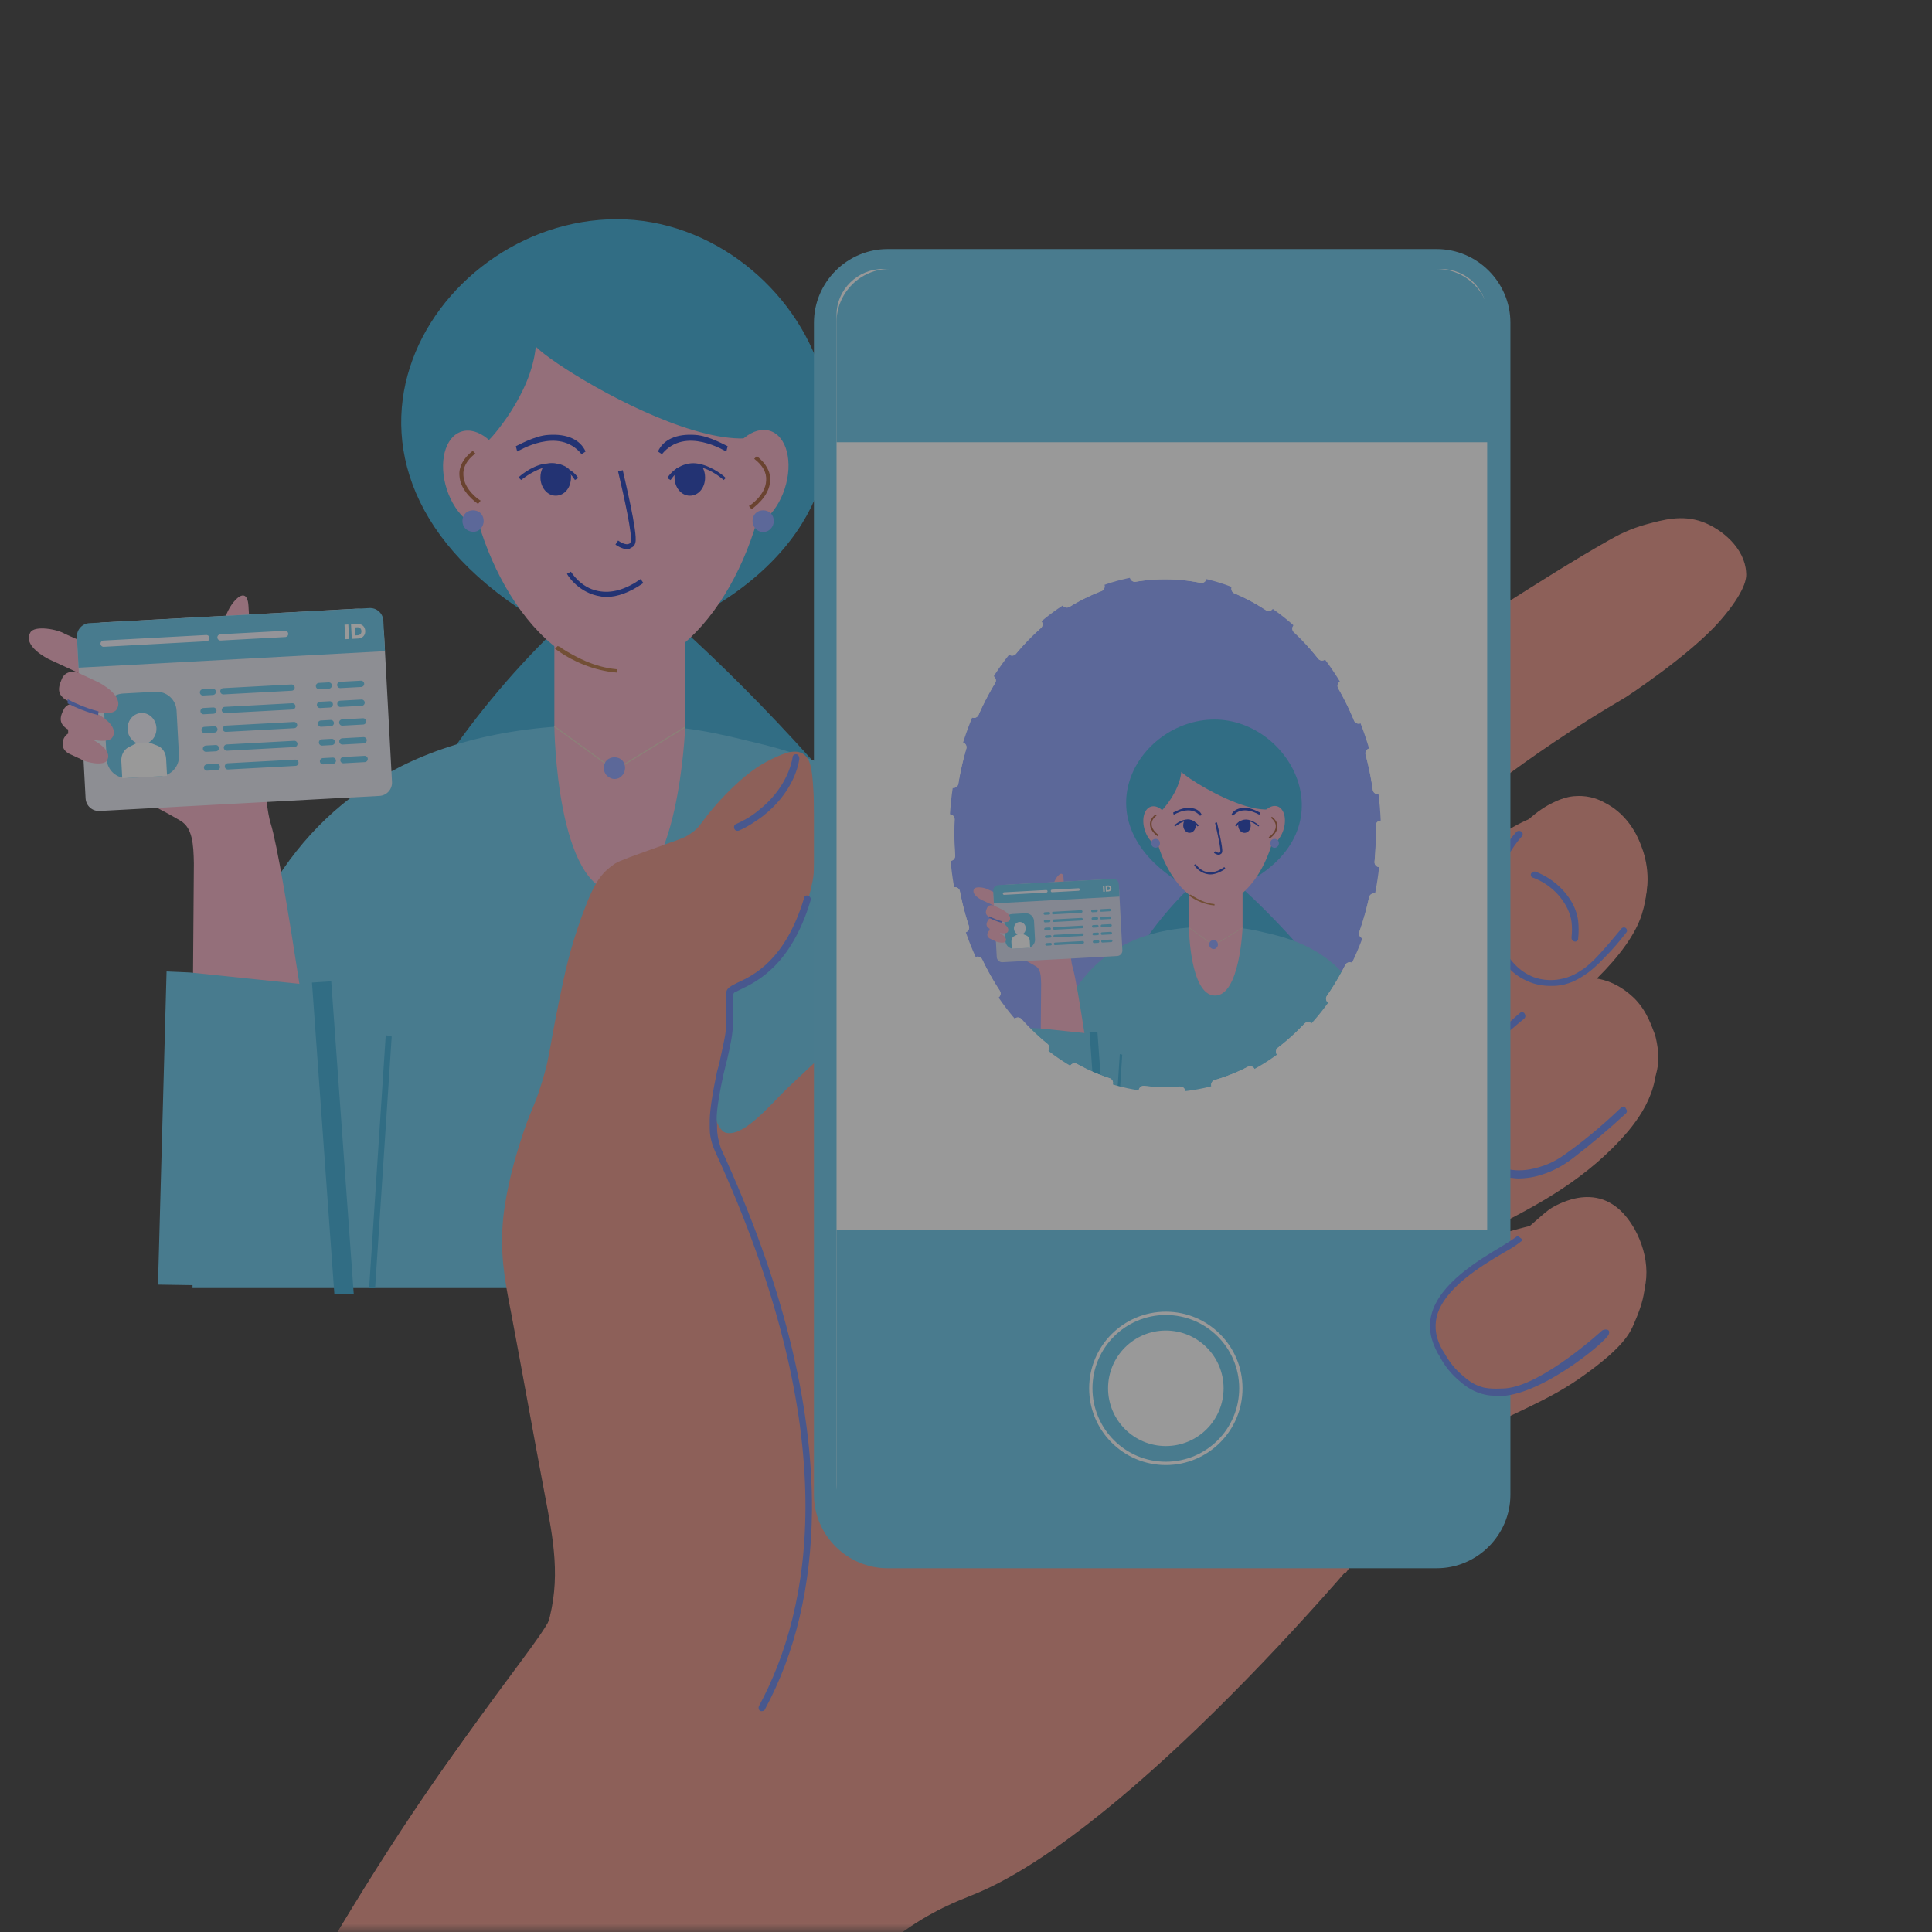<svg width="114" height="114" viewBox="0 0 114 114" fill="none" xmlns="http://www.w3.org/2000/svg">
<rect x="0" y="0" width="114" height="114" fill="#333333" stroke="none"/>
<g opacity="0.5" clip-path="url(#clip0_327_15701)">
<mask id="mask0_327_15701" style="mask-type:luminance" maskUnits="userSpaceOnUse" x="0" y="0" width="114" height="114">
<path d="M114 0H0V114H114V0Z" fill="white"/>
</mask>
<g mask="url(#mask0_327_15701)">
<path d="M40.037 36.91C50.105 45.999 63.072 61.943 59.037 67.663L20.959 68.368C16.767 62.648 21.938 47.644 32.75 37.184C16.218 28.174 25.229 12.935 36.394 12.935C47.598 12.935 56.177 29.271 40.037 36.91Z" fill="#2FA8D6"/>
<path d="M61.191 76.004H11.36C11.4 73.457 11.4 70.951 11.439 70.597C12.301 61.783 13.241 42.783 35.414 42.783H37.334C40.585 42.822 42.23 43.253 44.659 43.841C54.962 46.27 58.527 53.086 60.016 60.882C60.525 63.663 60.995 71.421 61.191 76.004Z" fill="#5EC3E9"/>
<path d="M45.364 26.093C45.364 32.166 41.369 39.57 36.433 39.57C31.497 39.57 27.501 32.166 27.501 26.093C27.501 20.021 31.497 15.085 36.433 15.085C41.369 15.046 45.364 19.982 45.364 26.093Z" fill="#F5ABC1"/>
<path d="M46.226 20.064C49.752 31.895 33.416 22.297 31.614 20.455C31.34 23.315 28.911 25.94 28.833 25.979C28.48 26.214 21.859 26.802 25.895 19.711C27.462 16.969 30.635 14.031 36.511 14.031C42.387 14.031 45.365 17.047 46.226 20.064Z" fill="#2FA8D6"/>
<path d="M29.068 31.108C30.047 30.795 30.439 29.267 29.93 27.7C29.421 26.133 28.206 25.154 27.227 25.467C26.247 25.78 25.856 27.308 26.365 28.875C26.874 30.442 28.089 31.422 29.068 31.108Z" fill="#F5ABC1"/>
<path d="M28.206 29.736C28.167 29.697 27.148 29.031 27.109 28.052C27.07 27.542 27.344 27.033 27.893 26.602L28.049 26.759C27.54 27.151 27.305 27.582 27.344 28.052C27.383 28.913 28.324 29.54 28.363 29.54L28.206 29.736Z" fill="#A2542E"/>
<path d="M46.304 28.835C46.814 27.268 46.422 25.741 45.443 25.427C44.463 25.114 43.249 26.093 42.739 27.66C42.23 29.227 42.622 30.755 43.601 31.068C44.581 31.382 45.795 30.402 46.304 28.835Z" fill="#F5ABC1"/>
<path d="M44.346 30.049C44.385 30.01 45.404 29.344 45.443 28.365C45.482 27.855 45.208 27.346 44.659 26.915L44.503 27.072C45.012 27.464 45.247 27.895 45.208 28.365C45.169 29.227 44.228 29.853 44.189 29.853L44.346 30.049Z" fill="#A2542E"/>
<path d="M30.517 26.643L30.439 26.329C30.478 26.329 31.536 25.703 32.359 25.663C33.456 25.585 34.239 25.938 34.553 26.643L34.317 26.799C32.946 25.115 30.557 26.643 30.517 26.643Z" fill="#1333B4"/>
<path d="M42.858 26.643L42.936 26.329C42.897 26.329 41.839 25.703 41.016 25.663C39.919 25.585 39.136 25.938 38.823 26.643L39.058 26.799C40.429 25.115 42.819 26.643 42.858 26.643Z" fill="#1333B4"/>
<path d="M34.121 28.207L33.925 28.323C33.847 28.207 33.768 28.092 33.69 28.015C33.572 27.9 33.455 27.785 33.298 27.708C32.985 27.554 32.672 27.477 32.28 27.554C32.162 27.554 32.084 27.593 31.966 27.631C31.3 27.861 30.752 28.323 30.752 28.323L30.595 28.169C30.634 28.13 31.3 27.516 32.123 27.362H32.201C32.632 27.285 33.024 27.362 33.337 27.554C33.377 27.593 33.455 27.631 33.494 27.669C33.768 27.785 33.964 27.977 34.121 28.207Z" fill="#1333B4"/>
<path d="M33.416 28.099C33.416 28.674 33.142 29.172 32.789 29.172C32.436 29.172 32.123 28.674 32.123 28.099C32.123 27.869 32.162 27.639 32.28 27.448C32.632 27.409 32.985 27.409 33.337 27.639C33.416 27.754 33.416 27.946 33.416 28.099Z" fill="#160707"/>
<path d="M42.701 28.325C42.701 28.325 41.996 27.67 41.212 27.555C40.859 27.478 40.507 27.555 40.194 27.709C39.959 27.824 39.763 28.055 39.567 28.325L39.371 28.209C39.567 27.901 39.802 27.709 40.076 27.555C40.429 27.362 40.82 27.285 41.212 27.362C42.074 27.516 42.818 28.171 42.818 28.209L42.701 28.325Z" fill="#1333B4"/>
<path d="M41.329 28.238C41.329 28.344 41.055 28.436 40.703 28.436C40.35 28.436 40.076 28.351 40.076 28.238C40.076 28.203 40.115 28.174 40.154 28.146C40.507 28.111 40.898 28.104 41.212 28.111C41.29 28.153 41.329 28.196 41.329 28.238Z" fill="#160707"/>
<path d="M37.021 32.405C36.707 32.405 36.355 32.17 36.315 32.131L36.472 31.896C36.629 32.013 36.942 32.17 37.099 32.092C37.138 32.092 37.177 32.053 37.217 31.974C37.334 31.622 36.825 29.31 36.472 27.822L36.746 27.743C36.825 28.135 37.647 31.465 37.491 32.013C37.452 32.209 37.334 32.288 37.217 32.327C37.138 32.405 37.099 32.405 37.021 32.405Z" fill="#1333B4"/>
<path d="M23.113 61.159L22.134 76.006H21.781L22.761 61.081L23.113 61.159Z" fill="#2FA8D6"/>
<path d="M40.429 42.941V42.902V34.009H32.711V42.902C32.711 42.902 32.829 52.578 36.433 52.656C40.037 52.735 40.429 42.941 40.429 42.941Z" fill="#F5ABC1"/>
<path d="M50.732 76.002H50.379L50.184 73.025L49.949 69.499L49.517 63.231L49.361 61.155L49.713 61.116L49.909 63.78L50.262 69.382L50.497 73.064L50.732 76.002Z" fill="#2FA8D6"/>
<path d="M33.181 38.276C33.103 38.198 33.025 38.159 32.907 38.119L32.75 38.276C32.829 38.354 32.946 38.394 33.025 38.472C33.769 38.981 34.983 39.569 36.394 39.686V39.49C35.062 39.373 33.926 38.746 33.181 38.276Z" fill="#B16B37"/>
<path d="M33.691 28.173C33.691 28.787 33.299 29.248 32.79 29.248C32.28 29.248 31.889 28.749 31.889 28.173C31.889 27.982 31.928 27.79 32.006 27.636C32.045 27.521 32.124 27.444 32.202 27.368H32.28C32.711 27.291 33.103 27.368 33.416 27.559C33.456 27.598 33.534 27.636 33.573 27.675C33.612 27.79 33.652 27.905 33.691 28.058V28.173Z" fill="#1333B4"/>
<path d="M41.291 27.369C41.369 27.446 41.408 27.523 41.486 27.638C41.565 27.791 41.604 27.983 41.604 28.175C41.604 28.789 41.212 29.249 40.703 29.249C40.194 29.249 39.802 28.75 39.802 28.175V28.021C39.802 27.906 39.841 27.753 39.919 27.638L41.291 27.369Z" fill="#1333B4"/>
<path d="M35.767 35.225C36.433 35.225 37.177 34.95 37.961 34.402L37.804 34.167C36.903 34.794 36.08 35.029 35.297 34.872C34.239 34.676 33.691 33.736 33.691 33.736L33.455 33.853C33.455 33.893 34.043 34.872 35.218 35.146C35.414 35.185 35.571 35.225 35.767 35.225Z" fill="#1333B4"/>
<path d="M28.363 31.188C28.598 30.953 28.598 30.522 28.363 30.287C28.128 30.052 27.697 30.052 27.462 30.287C27.227 30.522 27.227 30.953 27.462 31.188C27.697 31.423 28.128 31.462 28.363 31.188Z" fill="#869DFF"/>
<path d="M45.482 31.188C45.717 30.953 45.717 30.522 45.482 30.287C45.247 30.052 44.816 30.052 44.581 30.287C44.346 30.522 44.346 30.953 44.581 31.188C44.816 31.462 45.247 31.462 45.482 31.188Z" fill="#869DFF"/>
<path d="M32.711 42.825L36.276 45.41L40.429 42.864V42.942L36.276 45.489L32.711 42.903V42.825Z" fill="#E4CFBD"/>
<path d="M36.707 45.761C36.942 45.526 36.942 45.095 36.707 44.86C36.472 44.625 36.041 44.625 35.806 44.86C35.571 45.095 35.571 45.526 35.806 45.761C36.08 46.035 36.472 46.035 36.707 45.761Z" fill="#869DFF"/>
<path d="M88.34 72.319C90.769 71.065 93.707 69.537 96.097 66.716C97.194 65.385 98.487 63.23 97.194 60.605C96.841 59.9 95.47 60.253 93.433 60.409C92.258 60.488 91.122 60.722 90.103 60.997C88.183 62.251 86.421 62.956 85.755 62.721C85.755 62.721 87.518 61.702 90.103 60.997C92.924 59.195 96.136 56.335 96.88 53.945C97.546 51.83 96.92 50.224 96.92 50.224C96.841 50.028 96.489 49.714 95.666 49.009C95.666 49.009 94.647 48.108 93.041 47.873C90.103 47.442 87.047 50.42 86.538 50.89C81.093 56.139 80.584 65.227 80.231 72.71C80.035 77.216 79.643 85.677 82.425 86.539C82.973 86.696 83.13 86.461 86.891 84.619C90.495 82.856 91.827 82.387 93.864 80.859C95.705 79.488 96.175 78.704 96.41 78.117C96.959 76.863 97.39 75.531 96.724 74.199C96.645 74.042 96.215 73.494 95.979 73.22C95.118 72.201 93.825 72.044 93.316 72.005C90.142 71.653 82.934 74.983 82.934 74.943C82.895 74.787 88.34 72.319 88.34 72.319Z" fill="#E78E80"/>
<path d="M90.142 60.997C87.556 61.702 85.793 62.721 85.793 62.721C86.46 62.956 88.183 62.212 90.142 60.997Z" fill="#EC7B58"/>
<path d="M100.446 30.79C99.231 30.359 98.134 30.672 97.116 30.947C96.136 31.221 95.47 31.573 94.921 31.887C92.649 33.18 91.083 34.198 90.26 34.708C86.734 36.941 85.99 37.45 84.736 37.45C80.858 37.45 85.755 48.262 85.755 48.262C85.755 48.262 89.633 44.815 95.94 41.132C95.94 41.132 99.662 38.703 101.464 36.666C103.031 34.864 103.069 34.081 103.031 33.767C102.952 32.357 101.621 31.221 100.446 30.79Z" fill="#E78E80"/>
<path d="M53.004 114.195C54.923 112.746 56.647 112.119 57.313 111.845C65.501 108.633 78.389 94.49 84.5 86.538C87.321 82.855 85.989 80.466 85.127 78.311C84.384 76.431 82.072 76.235 79.878 72.905C79.016 71.573 78.664 70.555 78.311 69.614C76.626 65.187 74.236 59.037 70.005 56.334C66.167 53.905 60.8 54.375 57.391 55.903C53.16 57.744 47.832 62.915 46.422 64.247C45.443 65.187 43.68 67.381 42.622 66.754C41.212 65.892 43.327 62.641 43.131 58.802C43.092 58.057 46.735 57.901 47.95 51.985C48.067 51.476 48.146 49.792 48.028 47.284C47.95 45.482 47.871 44.777 47.362 44.464C46.814 44.15 46.03 44.542 45.247 44.934C44.972 45.091 44.032 45.56 42.504 47.206C41.251 48.577 41.408 48.773 40.664 49.243C40.311 49.478 40.193 49.478 38.038 50.261C36.511 50.81 36.354 50.888 36.119 51.084C35.335 51.633 34.983 52.416 34.63 53.278C33.768 55.433 33.377 57.235 33.259 57.783C32.358 61.936 32.515 62.132 31.966 63.895C31.457 65.54 31.3 65.462 30.713 67.342C30.399 68.321 29.89 70.045 29.695 71.847C29.499 73.845 29.733 75.334 30.164 77.489C30.83 81.014 31.457 84.54 32.123 88.066C32.671 90.926 33.102 93.159 32.319 95.861C31.77 97.781 26.991 101.424 17.315 118.466C16.649 119.641 16.805 121.129 17.785 122.031C20.057 124.185 24.288 127.789 28.088 128.651C31.614 129.435 36.471 129.592 39.645 129.552C41.564 129.552 43.21 128.259 43.954 126.496C47.871 117.408 52.69 114.431 53.004 114.195Z" fill="#E78E80"/>
<path d="M50.927 60.25C48.89 61.935 47.166 63.58 46.461 64.285C45.638 65.108 42.935 68.947 42.113 65.656C42.152 66.479 42.23 66.949 42.426 67.85C42.896 69.966 44.541 73.138 44.933 74.197C49.517 87.242 46.618 89.749 47.989 89.867C50.34 90.023 59.115 72.276 52.572 62.326C51.985 61.503 51.476 60.838 50.927 60.25Z" fill="#E78E80"/>
<path d="M47.049 95.198C59.82 95.198 72.866 93.592 79.408 92.808C80.936 90.85 79.094 89.596 81.327 86.697C81.406 86.579 81.484 86.502 81.562 86.384L49.36 81.605C49.321 81.605 46.775 95.198 47.049 95.198Z" fill="#E78E80"/>
<path d="M42.309 66.52V66.325C42.27 66.05 42.23 65.501 42.7 63.347C42.779 63.073 42.818 62.799 42.896 62.563C43.092 61.702 43.249 60.996 43.249 60.37V59.351V58.881V58.763C43.249 58.685 43.288 58.607 43.327 58.567C43.406 58.529 43.562 58.45 43.719 58.372C44.698 57.902 46.696 56.922 47.832 53.123C47.872 53.005 47.793 52.887 47.676 52.848C47.558 52.809 47.441 52.887 47.441 53.005C46.344 56.648 44.463 57.549 43.523 57.98C43.131 58.176 42.896 58.294 42.857 58.529C42.818 58.607 42.818 58.685 42.857 58.881V59.351V60.33C42.857 60.918 42.7 61.545 42.505 62.446C42.465 62.681 42.387 62.955 42.309 63.23C41.839 65.463 41.878 66.05 41.878 66.364V66.56C41.878 66.873 41.917 67.304 42.191 67.931C49.87 84.659 47.872 94.962 44.777 100.681C44.737 100.799 44.777 100.916 44.855 100.955C44.973 100.995 45.09 100.955 45.129 100.877C46.931 97.547 47.872 93.591 47.911 89.124C47.95 82.778 46.148 75.609 42.544 67.774C42.348 67.186 42.309 66.834 42.309 66.52Z" fill="#5E7DE9"/>
<path d="M32.554 87.046C31.927 84.578 29.812 75.332 30.204 77.526C30.87 81.052 31.497 84.578 32.163 88.103C32.711 90.963 33.142 92.491 32.554 95.233C32.241 96.644 26.639 102.441 18.02 117.21C16.571 119.718 17.589 122.891 20.214 124.106C27.657 108.945 31.183 104.165 32.515 101.658C35.375 96.252 34.67 95.351 32.554 87.046Z" fill="#E78E80"/>
<path d="M89.436 64.559C88.77 63.893 88.026 63.619 87.556 63.54C87.439 63.502 87.321 63.58 87.321 63.697C87.321 63.815 87.36 63.893 87.478 63.932C87.909 64.011 88.535 64.246 89.123 64.833C89.75 65.499 89.985 66.244 90.103 66.753C90.142 66.87 90.22 66.949 90.338 66.91C90.455 66.91 90.533 66.792 90.494 66.674C90.416 66.126 90.142 65.264 89.436 64.559Z" fill="#D86A4F"/>
<path d="M82.62 78.002C82.307 77.688 81.954 77.414 81.562 77.179C81.445 77.101 81.327 77.14 81.288 77.257C81.249 77.336 81.249 77.493 81.366 77.532C81.719 77.766 82.072 78.002 82.346 78.315C82.738 78.707 83.051 79.177 83.325 79.686C83.364 79.804 83.482 79.843 83.6 79.804C83.717 79.765 83.756 79.647 83.717 79.529C83.403 78.942 83.051 78.472 82.62 78.002Z" fill="#D86A4F"/>
<path d="M46.971 44.503C46.853 44.503 46.775 44.582 46.775 44.66C46.697 45.13 46.344 46.58 44.738 47.833C44.268 48.225 43.797 48.46 43.445 48.617C43.327 48.656 43.288 48.773 43.327 48.891C43.367 49.008 43.484 49.048 43.602 49.008C44.072 48.813 44.542 48.499 44.973 48.186C46.697 46.854 47.088 45.326 47.167 44.778C47.167 44.621 47.088 44.503 46.971 44.503Z" fill="#5E7DE9"/>
<path d="M96.488 58.96C96.213 58.686 95.273 57.784 93.902 57.706C92.766 57.628 91.983 58.137 90.925 58.803C90.572 59.038 90.572 59.078 87.947 61.467C87.125 62.212 86.811 62.485 86.537 63.034C86.342 63.387 85.95 64.248 85.989 65.306C86.067 66.913 87.085 68.714 88.731 69.263C90.024 69.655 91.199 69.145 91.983 68.793C93.471 68.127 97.271 64.444 97.585 63.739C98.055 62.681 97.78 61.546 97.663 61.075C97.467 60.605 97.232 59.743 96.488 58.96Z" fill="#E78E80"/>
<path d="M95.666 65.346C94.687 66.285 93.668 67.148 92.65 67.892C92.18 68.244 91.631 68.636 90.808 68.871C90.025 69.106 89.477 69.067 89.202 69.028C88.85 68.989 88.458 68.832 88.145 68.675C87.204 68.166 86.734 67.265 86.538 66.795C86.029 65.502 86.147 64.64 86.46 63.622C86.734 62.8 88.223 61.545 89.202 60.722C89.477 60.488 89.75 60.253 89.946 60.096C90.025 60.018 90.025 59.9 89.946 59.783C89.868 59.704 89.75 59.704 89.672 59.783C89.477 59.939 89.241 60.174 88.966 60.409C87.87 61.31 86.382 62.564 86.068 63.504C85.716 64.562 85.598 65.542 86.147 66.952C86.343 67.501 86.852 68.48 87.909 69.067C88.379 69.341 88.811 69.42 89.124 69.499C89.242 69.499 89.398 69.537 89.594 69.537C89.907 69.537 90.378 69.498 90.887 69.341C91.788 69.067 92.375 68.675 92.884 68.284C93.903 67.5 94.922 66.638 95.94 65.698C96.018 65.619 96.018 65.502 95.94 65.424C95.901 65.267 95.745 65.267 95.666 65.346Z" fill="#5E7DE9"/>
<path d="M94.686 47.364C94.412 47.207 93.825 46.933 93.041 46.972C92.845 46.972 92.336 47.011 91.631 47.364C90.886 47.716 89.437 48.696 88.575 50.615C88.379 51.046 87.204 53.553 88.34 55.982C88.575 56.492 89.045 57.51 90.142 57.941C91.239 58.411 92.296 58.02 92.728 57.863C93.825 57.471 94.451 56.766 95.235 55.904C96.214 54.807 96.88 54.063 97.115 52.848C97.468 51.164 96.802 49.793 96.645 49.44C96.449 49.009 95.862 47.951 94.686 47.364Z" fill="#E78E80"/>
<path d="M95.94 54.767C95.861 54.688 95.704 54.727 95.665 54.806C95.274 55.276 94.882 55.746 94.49 56.177C93.863 56.882 93.589 57.039 93.511 57.117C93.158 57.352 92.727 57.666 92.022 57.783C91.16 57.94 90.455 57.666 90.259 57.548C89.515 57.195 89.123 56.608 88.927 56.334C88.418 55.59 88.34 54.884 88.261 54.375C88.183 53.905 88.105 52.926 88.457 51.789C88.731 50.889 89.162 50.066 89.789 49.361C89.868 49.282 89.868 49.165 89.789 49.087C89.711 49.008 89.554 49.008 89.476 49.087C88.81 49.83 88.3 50.732 88.026 51.672C87.673 52.886 87.752 53.905 87.83 54.414C87.909 54.923 88.026 55.707 88.574 56.53C88.77 56.843 89.201 57.47 90.063 57.861C90.298 57.979 90.807 58.175 91.474 58.175C91.669 58.175 91.865 58.175 92.061 58.136C92.845 58.018 93.354 57.627 93.707 57.391C93.863 57.274 94.177 57.039 94.764 56.412C95.195 55.981 95.587 55.511 95.979 55.002C96.018 54.963 96.018 54.845 95.94 54.767Z" fill="#5E7DE9"/>
<path d="M92.296 52.611C91.749 51.984 91.121 51.632 90.612 51.436C90.495 51.397 90.377 51.475 90.338 51.554C90.299 51.671 90.377 51.788 90.456 51.788C90.886 51.945 91.474 52.259 91.983 52.846C92.14 53.042 92.61 53.591 92.728 54.374C92.767 54.688 92.767 55.001 92.728 55.314C92.728 55.432 92.767 55.51 92.884 55.55C93.002 55.589 93.12 55.51 93.12 55.393C93.158 55.04 93.158 54.688 93.12 54.335C93.002 53.434 92.492 52.846 92.296 52.611Z" fill="#5E7DE9"/>
<path d="M84.774 14.696H52.376C49.987 14.696 48.028 16.655 48.028 19.045V88.189C48.028 90.579 49.987 92.537 52.376 92.537H84.774C87.164 92.537 89.123 90.579 89.123 88.189V19.045C89.123 16.655 87.164 14.696 84.774 14.696Z" fill="#5FC4EA"/>
<path d="M84.736 16.338H52.338C50.849 16.338 49.635 17.552 49.635 19.041V88.185C49.635 89.674 50.849 90.888 52.338 90.888H84.736C86.224 90.888 87.439 89.674 87.439 88.185V19.041C87.439 17.552 86.224 16.338 84.736 16.338Z" fill="#869DFF"/>
<mask id="mask1_327_15701" style="mask-type:luminance" maskUnits="userSpaceOnUse" x="56" y="37" width="48" height="47">
<path d="M56.743 37.156H103.483V83.896H56.743V37.156Z" fill="white"/>
</mask>
<g mask="url(#mask1_327_15701)">
<path d="M73.158 52.286C77.286 56.013 82.603 62.55 80.948 64.895L65.336 65.184C63.617 62.839 65.738 56.688 70.171 52.399C63.393 48.705 67.087 42.457 71.665 42.457C76.258 42.457 79.776 49.154 73.158 52.286Z" fill="#2FA8D6"/>
<path d="M81.832 68.314H61.401C61.417 67.27 61.417 66.242 61.433 66.097C61.786 62.484 62.172 54.694 71.263 54.694H72.05C73.383 54.71 74.058 54.886 75.054 55.127C79.278 56.123 80.74 58.918 81.35 62.114C81.559 63.255 81.751 66.435 81.832 68.314Z" fill="#5EC3E9"/>
<path d="M75.343 47.852C75.343 50.342 73.705 53.378 71.681 53.378C69.657 53.378 68.019 50.342 68.019 47.852C68.019 45.363 69.657 43.339 71.681 43.339C73.705 43.323 75.343 45.347 75.343 47.852Z" fill="#F5ABC1"/>
<path d="M75.696 45.383C77.142 50.233 70.444 46.298 69.705 45.543C69.593 46.716 68.597 47.792 68.565 47.808C68.42 47.904 65.706 48.145 67.36 45.238C68.002 44.114 69.303 42.909 71.713 42.909C74.122 42.909 75.343 44.146 75.696 45.383Z" fill="#2FA8D6"/>
<path d="M68.661 49.911C69.062 49.783 69.223 49.156 69.014 48.514C68.805 47.871 68.308 47.47 67.906 47.598C67.504 47.727 67.344 48.353 67.553 48.996C67.761 49.638 68.259 50.04 68.661 49.911Z" fill="#F5ABC1"/>
<path d="M68.308 49.347C68.291 49.331 67.874 49.058 67.858 48.657C67.842 48.448 67.954 48.239 68.179 48.062L68.243 48.127C68.034 48.287 67.938 48.464 67.954 48.657C67.97 49.01 68.356 49.267 68.372 49.267L68.308 49.347Z" fill="#A2542E"/>
<path d="M75.728 48.977C75.937 48.335 75.776 47.708 75.375 47.58C74.973 47.451 74.475 47.853 74.266 48.495C74.058 49.138 74.218 49.764 74.62 49.893C75.021 50.021 75.519 49.62 75.728 48.977Z" fill="#F5ABC1"/>
<path d="M74.925 49.478C74.941 49.462 75.359 49.189 75.375 48.787C75.391 48.578 75.278 48.369 75.053 48.193L74.989 48.257C75.198 48.418 75.294 48.594 75.278 48.787C75.262 49.14 74.877 49.397 74.861 49.397L74.925 49.478Z" fill="#A2542E"/>
<path d="M69.255 48.076L69.223 47.947C69.239 47.947 69.673 47.69 70.01 47.674C70.46 47.642 70.781 47.787 70.909 48.076L70.813 48.14C70.251 47.449 69.271 48.076 69.255 48.076Z" fill="#1333B4"/>
<path d="M74.315 48.076L74.347 47.947C74.331 47.947 73.897 47.69 73.56 47.674C73.11 47.642 72.789 47.787 72.66 48.076L72.757 48.14C73.319 47.449 74.299 48.076 74.315 48.076Z" fill="#1333B4"/>
<path d="M70.733 48.718L70.653 48.766C70.621 48.718 70.588 48.671 70.556 48.639C70.508 48.592 70.46 48.545 70.396 48.513C70.267 48.45 70.139 48.418 69.978 48.45C69.93 48.45 69.898 48.466 69.85 48.481C69.576 48.576 69.352 48.766 69.352 48.766L69.287 48.703C69.303 48.687 69.576 48.434 69.914 48.371H69.946C70.123 48.339 70.283 48.371 70.412 48.45C70.428 48.466 70.46 48.481 70.476 48.497C70.588 48.545 70.669 48.624 70.733 48.718Z" fill="#1333B4"/>
<path d="M70.444 48.672C70.444 48.908 70.331 49.112 70.187 49.112C70.042 49.112 69.914 48.908 69.914 48.672C69.914 48.578 69.93 48.483 69.978 48.405C70.123 48.389 70.267 48.389 70.412 48.483C70.444 48.531 70.444 48.609 70.444 48.672Z" fill="#5EC3E9"/>
<path d="M74.251 48.767C74.251 48.767 73.962 48.498 73.64 48.45C73.496 48.419 73.351 48.45 73.223 48.513C73.126 48.561 73.046 48.656 72.966 48.767L72.885 48.719C72.966 48.593 73.062 48.513 73.174 48.45C73.319 48.371 73.48 48.339 73.64 48.371C73.994 48.434 74.299 48.703 74.299 48.719L74.251 48.767Z" fill="#1333B4"/>
<path d="M73.688 48.732C73.688 48.776 73.576 48.813 73.431 48.813C73.287 48.813 73.174 48.779 73.174 48.732C73.174 48.718 73.19 48.706 73.206 48.695C73.351 48.68 73.512 48.677 73.64 48.68C73.672 48.698 73.688 48.715 73.688 48.732Z" fill="#5EC3E9"/>
<path d="M71.921 50.439C71.793 50.439 71.648 50.342 71.632 50.326L71.696 50.23C71.761 50.278 71.889 50.342 71.953 50.31C71.969 50.31 71.986 50.294 72.002 50.262C72.05 50.117 71.841 49.17 71.696 48.559L71.809 48.527C71.841 48.688 72.178 50.053 72.114 50.278C72.098 50.358 72.05 50.39 72.002 50.407C71.969 50.439 71.953 50.439 71.921 50.439Z" fill="#1333B4"/>
<path d="M66.22 62.23L65.818 68.317H65.674L66.075 62.198L66.22 62.23Z" fill="#2FA8D6"/>
<path d="M73.319 54.761V54.745V51.099H70.155V54.745C70.155 54.745 70.203 58.712 71.681 58.744C73.159 58.776 73.319 54.761 73.319 54.761Z" fill="#F5ABC1"/>
<path d="M77.543 68.316H77.398L77.318 67.095L77.222 65.65L77.045 63.08L76.981 62.229L77.125 62.212L77.206 63.305L77.35 65.602L77.447 67.111L77.543 68.316Z" fill="#2FA8D6"/>
<path d="M70.347 52.85C70.315 52.818 70.283 52.802 70.235 52.786L70.171 52.85C70.203 52.882 70.251 52.898 70.283 52.931C70.588 53.139 71.086 53.38 71.664 53.428V53.348C71.118 53.3 70.653 53.043 70.347 52.85Z" fill="#B16B37"/>
<path d="M70.556 48.701C70.556 48.953 70.396 49.142 70.187 49.142C69.978 49.142 69.817 48.937 69.817 48.701C69.817 48.623 69.833 48.544 69.866 48.481C69.882 48.434 69.914 48.402 69.946 48.371H69.978C70.155 48.34 70.315 48.371 70.444 48.45C70.46 48.465 70.492 48.481 70.508 48.497C70.524 48.544 70.54 48.591 70.556 48.654V48.701Z" fill="#1333B4"/>
<path d="M73.672 48.375C73.704 48.407 73.72 48.438 73.752 48.486C73.785 48.548 73.801 48.627 73.801 48.706C73.801 48.957 73.64 49.146 73.431 49.146C73.222 49.146 73.062 48.942 73.062 48.706V48.643C73.062 48.596 73.078 48.533 73.11 48.486L73.672 48.375Z" fill="#1333B4"/>
<path d="M71.408 51.597C71.681 51.597 71.986 51.484 72.307 51.26L72.243 51.163C71.874 51.42 71.536 51.517 71.215 51.452C70.781 51.372 70.557 50.987 70.557 50.987L70.46 51.035C70.46 51.051 70.701 51.452 71.183 51.565C71.263 51.581 71.328 51.597 71.408 51.597Z" fill="#1333B4"/>
<path d="M68.372 49.942C68.468 49.846 68.468 49.669 68.372 49.573C68.275 49.476 68.099 49.476 68.002 49.573C67.906 49.669 67.906 49.846 68.002 49.942C68.099 50.038 68.275 50.054 68.372 49.942Z" fill="#869DFF"/>
<path d="M75.391 49.942C75.487 49.846 75.487 49.669 75.391 49.573C75.295 49.476 75.118 49.476 75.022 49.573C74.925 49.669 74.925 49.846 75.022 49.942C75.118 50.054 75.295 50.054 75.391 49.942Z" fill="#869DFF"/>
<path d="M70.155 54.712L71.617 55.772L73.319 54.728V54.76L71.617 55.804L70.155 54.744V54.712Z" fill="#E4CFBD"/>
<path d="M71.793 55.915C71.889 55.818 71.889 55.642 71.793 55.545C71.696 55.449 71.52 55.449 71.423 55.545C71.327 55.642 71.327 55.818 71.423 55.915C71.536 56.027 71.696 56.027 71.793 55.915Z" fill="#869DFF"/>
<path d="M58.835 52.722L58.312 52.49C58.144 52.381 57.587 52.276 57.478 52.454C57.324 52.705 57.65 52.96 57.917 53.099L58.721 53.472C58.896 53.554 58.944 53.225 58.944 53.225C59.053 53.057 59.004 52.831 58.835 52.722Z" fill="#F5ABC1"/>
<path d="M63.291 57.072C63.213 56.828 63.146 56.213 63.17 56.041C63.194 55.869 63.197 54.63 63.036 54.048C62.875 53.466 62.927 53.197 62.878 52.99C62.782 52.583 62.788 52.308 62.753 51.801C62.712 51.19 62.182 51.883 62.176 52.209C62.171 52.535 62.212 53.626 62.122 53.92C62.033 54.214 61.791 54.074 61.691 54.024C60.492 53.431 60.313 53.448 59.702 53.232C59.19 53.051 58.78 52.923 58.644 53.165C58.54 53.416 58.703 53.523 58.784 53.62C58.68 53.631 58.576 53.693 58.508 53.796C58.394 53.971 58.446 54.151 58.595 54.256L58.659 54.301C58.563 54.315 58.53 54.394 58.468 54.488C58.437 54.535 58.429 54.587 58.425 54.629C58.423 54.717 58.42 54.796 58.5 54.858C58.541 54.898 58.586 54.938 58.63 54.975C58.549 54.965 58.483 55.058 58.467 55.145C58.467 55.145 58.421 55.242 58.64 55.421L59.094 55.868C59.317 56.165 60.148 56.437 61.11 57.008C61.398 57.179 61.425 57.564 61.433 58.043C61.436 58.2 61.385 64.084 61.385 64.084L64.452 64.11C64.452 64.11 63.598 58.038 63.291 57.072Z" fill="#F5ABC1"/>
<path d="M65.358 51.882L59.228 52.213C58.874 52.232 58.602 52.534 58.621 52.889L58.814 56.472C58.823 56.649 58.975 56.785 59.152 56.775L65.923 56.411C66.1 56.401 66.236 56.25 66.227 56.073L66.034 52.489C66.015 52.135 65.712 51.863 65.358 51.882Z" fill="#D6DBF0"/>
<path d="M65.474 53.619L64.972 53.647C64.93 53.649 64.897 53.685 64.9 53.727C64.902 53.768 64.938 53.801 64.979 53.799L65.483 53.771C65.524 53.769 65.556 53.733 65.554 53.691C65.552 53.649 65.516 53.617 65.474 53.619Z" fill="#5EC3E9"/>
<path d="M65.487 54.075L64.974 54.103C64.932 54.105 64.9 54.141 64.902 54.183C64.905 54.225 64.94 54.257 64.982 54.255L65.495 54.227C65.537 54.225 65.569 54.189 65.567 54.147C65.564 54.105 65.529 54.073 65.487 54.075Z" fill="#5EC3E9"/>
<path d="M65.523 54.529L65.02 54.556C64.978 54.559 64.946 54.594 64.948 54.636C64.95 54.678 64.986 54.711 65.028 54.708L65.531 54.681C65.573 54.679 65.605 54.643 65.603 54.601C65.6 54.559 65.565 54.527 65.523 54.529Z" fill="#5EC3E9"/>
<path d="M65.536 54.985L65.023 55.013C64.981 55.015 64.95 55.051 64.952 55.093C64.954 55.135 64.99 55.167 65.031 55.164L65.544 55.137C65.586 55.134 65.618 55.099 65.616 55.056C65.614 55.015 65.578 54.983 65.536 54.985Z" fill="#5EC3E9"/>
<path d="M65.561 55.439L65.048 55.466C65.006 55.469 64.974 55.505 64.976 55.547C64.978 55.588 65.014 55.621 65.056 55.618L65.569 55.59C65.611 55.588 65.643 55.553 65.641 55.511C65.638 55.469 65.602 55.437 65.561 55.439Z" fill="#5EC3E9"/>
<path d="M64.693 53.664L64.456 53.677C64.414 53.679 64.382 53.715 64.384 53.757C64.386 53.799 64.422 53.831 64.464 53.829L64.701 53.816C64.744 53.813 64.776 53.778 64.773 53.736C64.771 53.694 64.735 53.662 64.693 53.664Z" fill="#5EC3E9"/>
<path d="M64.743 54.574L64.505 54.587C64.463 54.589 64.431 54.625 64.433 54.667C64.436 54.709 64.472 54.741 64.514 54.738L64.751 54.726C64.793 54.723 64.825 54.688 64.823 54.645C64.82 54.603 64.785 54.571 64.743 54.574Z" fill="#5EC3E9"/>
<path d="M64.718 54.118L64.481 54.131C64.439 54.133 64.406 54.169 64.409 54.211C64.411 54.253 64.447 54.285 64.489 54.283L64.726 54.27C64.768 54.267 64.8 54.232 64.798 54.19C64.796 54.148 64.76 54.116 64.718 54.118Z" fill="#5EC3E9"/>
<path d="M64.767 55.028L64.529 55.041C64.487 55.043 64.455 55.078 64.458 55.12C64.46 55.162 64.496 55.195 64.538 55.192L64.775 55.179C64.817 55.177 64.849 55.141 64.847 55.099C64.845 55.057 64.809 55.025 64.767 55.028Z" fill="#5EC3E9"/>
<path d="M64.791 55.483L64.554 55.496C64.512 55.499 64.48 55.534 64.482 55.576C64.484 55.618 64.52 55.65 64.562 55.648L64.799 55.635C64.841 55.633 64.873 55.597 64.871 55.555C64.869 55.513 64.833 55.481 64.791 55.483Z" fill="#5EC3E9"/>
<path d="M61.887 53.814L61.65 53.827C61.608 53.829 61.576 53.865 61.578 53.907C61.58 53.949 61.616 53.981 61.658 53.979L61.895 53.966C61.938 53.964 61.97 53.928 61.967 53.886C61.965 53.844 61.929 53.812 61.887 53.814Z" fill="#5EC3E9"/>
<path d="M61.901 54.264L61.664 54.277C61.622 54.279 61.59 54.315 61.592 54.357C61.594 54.399 61.63 54.431 61.672 54.429L61.909 54.416C61.951 54.414 61.983 54.378 61.981 54.336C61.979 54.294 61.943 54.262 61.901 54.264Z" fill="#5EC3E9"/>
<path d="M61.926 54.725L61.688 54.739C61.646 54.741 61.614 54.776 61.616 54.818C61.619 54.86 61.655 54.892 61.696 54.89L61.934 54.877C61.976 54.875 62.008 54.839 62.006 54.797C62.003 54.755 61.968 54.723 61.926 54.725Z" fill="#5EC3E9"/>
<path d="M61.961 55.179L61.724 55.192C61.682 55.195 61.649 55.23 61.652 55.272C61.654 55.314 61.69 55.346 61.732 55.344L61.969 55.331C62.011 55.329 62.043 55.293 62.041 55.251C62.039 55.209 62.003 55.177 61.961 55.179Z" fill="#5EC3E9"/>
<path d="M61.985 55.635L61.748 55.648C61.706 55.65 61.673 55.686 61.676 55.728C61.678 55.77 61.714 55.802 61.756 55.8L61.993 55.787C62.035 55.785 62.067 55.749 62.065 55.707C62.063 55.665 62.027 55.633 61.985 55.635Z" fill="#5EC3E9"/>
<path d="M63.792 53.71L62.143 53.799C62.101 53.801 62.069 53.837 62.072 53.879C62.074 53.921 62.11 53.953 62.151 53.951L63.8 53.861C63.842 53.859 63.874 53.823 63.872 53.781C63.87 53.739 63.834 53.707 63.792 53.71Z" fill="#5EC3E9"/>
<path d="M63.811 54.163L62.179 54.251C62.137 54.254 62.105 54.289 62.107 54.331C62.109 54.373 62.145 54.405 62.187 54.403L63.819 54.315C63.861 54.313 63.893 54.277 63.89 54.235C63.888 54.193 63.852 54.161 63.811 54.163Z" fill="#5EC3E9"/>
<path d="M63.853 54.617L62.204 54.706C62.162 54.709 62.13 54.745 62.132 54.786C62.135 54.828 62.17 54.861 62.212 54.858L63.861 54.769C63.903 54.767 63.935 54.731 63.933 54.689C63.931 54.647 63.895 54.615 63.853 54.617Z" fill="#5EC3E9"/>
<path d="M63.86 55.073L62.228 55.161C62.186 55.164 62.154 55.199 62.157 55.241C62.159 55.283 62.195 55.315 62.236 55.313L63.868 55.225C63.91 55.223 63.942 55.187 63.94 55.145C63.938 55.103 63.902 55.071 63.86 55.073Z" fill="#5EC3E9"/>
<path d="M63.885 55.53L62.253 55.618C62.211 55.621 62.179 55.656 62.181 55.698C62.183 55.74 62.219 55.773 62.261 55.77L63.893 55.682C63.935 55.68 63.967 55.644 63.964 55.602C63.962 55.56 63.926 55.528 63.885 55.53Z" fill="#5EC3E9"/>
<path d="M60.507 53.889L59.721 53.932C59.455 53.946 59.252 54.173 59.266 54.439L59.324 55.522C59.339 55.788 59.566 55.992 59.831 55.977L60.617 55.935C60.883 55.921 61.087 55.694 61.072 55.428L61.014 54.345C61 54.079 60.773 53.875 60.507 53.889Z" fill="#5EC3E9"/>
<path d="M58.604 52.564C58.595 52.387 58.73 52.236 58.908 52.226L65.679 51.861C65.856 51.852 66.008 51.988 66.017 52.165L66.057 52.905L58.644 53.304L58.604 52.564Z" fill="#5EC3E9"/>
<path d="M65.078 52.267L65.169 52.263L65.189 52.615L65.097 52.62L65.078 52.267Z" fill="white"/>
<path d="M65.235 52.256L65.388 52.248C65.424 52.246 65.456 52.252 65.484 52.264C65.512 52.277 65.535 52.297 65.552 52.322C65.568 52.348 65.577 52.379 65.579 52.414C65.581 52.45 65.575 52.481 65.561 52.508C65.548 52.536 65.528 52.557 65.501 52.573C65.474 52.589 65.443 52.598 65.407 52.6L65.254 52.608L65.235 52.256ZM65.399 52.521C65.427 52.519 65.449 52.51 65.465 52.492C65.481 52.474 65.488 52.45 65.487 52.419C65.485 52.389 65.475 52.366 65.457 52.35C65.44 52.334 65.417 52.326 65.389 52.328L65.331 52.331L65.341 52.525L65.399 52.521L65.399 52.521Z" fill="white"/>
<path d="M63.636 52.412L62.073 52.496C62.032 52.498 61.999 52.534 62.002 52.576C62.004 52.618 62.04 52.65 62.082 52.648L63.644 52.563C63.686 52.561 63.718 52.525 63.716 52.483C63.714 52.441 63.678 52.409 63.636 52.412Z" fill="#F5F6FF"/>
<path d="M61.732 52.517L59.246 52.651C59.204 52.653 59.172 52.689 59.174 52.731C59.176 52.773 59.212 52.805 59.254 52.803L61.74 52.668C61.782 52.666 61.814 52.63 61.812 52.588C61.809 52.547 61.774 52.514 61.732 52.517Z" fill="#F5F6FF"/>
<path d="M60.528 54.762C60.532 54.837 60.515 54.911 60.48 54.976C60.445 55.04 60.393 55.091 60.331 55.123C60.269 55.155 60.199 55.167 60.13 55.156C60.062 55.145 59.998 55.112 59.946 55.062C59.894 55.011 59.858 54.946 59.84 54.873C59.823 54.8 59.825 54.724 59.848 54.654C59.871 54.583 59.912 54.522 59.968 54.477C60.023 54.432 60.089 54.406 60.158 54.403C60.204 54.4 60.25 54.407 60.294 54.424C60.337 54.441 60.377 54.467 60.411 54.5C60.445 54.533 60.474 54.574 60.493 54.619C60.514 54.664 60.525 54.712 60.528 54.762Z" fill="#F5F6FF"/>
<path d="M60.784 55.926L60.762 55.509C60.758 55.439 60.736 55.372 60.7 55.317C60.663 55.261 60.614 55.22 60.557 55.198L60.342 55.114L60.053 55.13L59.848 55.236C59.794 55.264 59.749 55.31 59.719 55.37C59.688 55.429 59.674 55.498 59.678 55.567L59.7 55.985L60.784 55.926Z" fill="white"/>
<path d="M60.565 68.231L65.062 68.302L64.543 61.067L64.54 61.049L64.535 61.012L64.329 60.99L64.11 60.968L63.986 60.955L62.975 60.85L62.81 60.833L61.413 60.687L61.337 60.68L61.212 60.674L60.773 60.655L60.773 60.66L60.565 68.231Z" fill="#5EC3E9"/>
<path d="M64.463 61.072L64.982 68.3L65.129 68.302L64.608 61.063L64.543 61.066L64.54 61.067L64.463 61.072Z" fill="#5E7DE9"/>
<path d="M64.462 61.074L64.302 61.085L64.29 60.924L64.451 60.913L64.462 61.074ZM64.982 68.302L64.979 68.463L64.832 68.46L64.822 68.314L64.982 68.302ZM65.129 68.304L65.289 68.293L65.302 68.468L65.126 68.465L65.129 68.304ZM64.607 61.065L64.597 60.904L64.756 60.894L64.767 61.053L64.607 61.065ZM64.542 61.069L64.552 61.229L64.552 61.229L64.542 61.069ZM64.539 61.069L64.529 60.908L64.53 60.908L64.539 61.069ZM64.622 61.062L65.142 68.291L64.822 68.314L64.302 61.085L64.622 61.062ZM64.984 68.141L65.131 68.144L65.126 68.465L64.979 68.463L64.984 68.141ZM64.969 68.316L64.447 61.076L64.767 61.053L65.289 68.293L64.969 68.316ZM64.617 61.225L64.552 61.229L64.532 60.908L64.597 60.904L64.617 61.225ZM64.552 61.229L64.549 61.229L64.53 60.908L64.532 60.908L64.552 61.229ZM64.55 61.229L64.472 61.234L64.451 60.913L64.529 60.908L64.55 61.229Z" fill="#2FA8D6"/>
<path d="M58.339 54.09L58.731 54.272C58.898 54.383 59.453 54.496 59.564 54.32C59.722 54.071 59.399 53.811 59.135 53.668L58.618 53.424C58.31 53.348 58.236 53.586 58.236 53.586C58.114 53.856 58.172 53.979 58.339 54.09Z" fill="#F5ABC1"/>
<path d="M58.366 54.787L58.717 54.95C58.866 55.049 59.362 55.15 59.462 54.992C59.602 54.77 59.314 54.538 59.078 54.41L58.615 54.192C58.34 54.125 58.275 54.337 58.275 54.337C58.156 54.562 58.217 54.688 58.366 54.787Z" fill="#F5ABC1"/>
<path d="M58.395 55.377L58.694 55.517C58.822 55.601 59.245 55.687 59.33 55.553C59.45 55.363 59.204 55.165 59.002 55.056L58.608 54.87C58.373 54.812 58.285 55.02 58.285 55.02C58.223 55.188 58.268 55.293 58.395 55.377Z" fill="#F5ABC1"/>
<path d="M58.379 54.066L58.38 54.167C58.595 54.281 58.805 54.359 58.979 54.412C59.026 54.426 59.073 54.44 59.117 54.451L59.127 54.362C59.087 54.351 59.045 54.339 59.002 54.326C58.822 54.271 58.602 54.188 58.379 54.066Z" fill="#5E7DE9"/>
<path d="M58.391 54.784L58.392 54.883C58.56 54.962 58.721 55.02 58.859 55.062C58.907 55.076 58.954 55.09 58.998 55.101L59.008 55.012C58.967 55.001 58.926 54.989 58.883 54.976C58.738 54.932 58.568 54.87 58.391 54.784Z" fill="#F5ABC1"/>
</g>
<path d="M52.103 15.87H85.011C86.538 15.87 87.753 17.085 87.753 18.573V87.561C87.753 89.05 86.499 90.264 85.011 90.264H52.103C50.575 90.264 49.361 89.05 49.361 87.561V18.573C49.361 17.085 50.615 15.87 52.103 15.87ZM68.753 64.447C75.765 64.447 81.485 57.592 81.485 49.169C81.485 40.746 75.765 33.891 68.753 33.891C61.74 33.891 56.021 40.746 56.021 49.169C56.021 57.592 61.74 64.447 68.753 64.447Z" fill="white"/>
<path d="M49.361 72.557H87.909V88.149C87.909 89.873 86.499 91.283 84.775 91.283H52.495C50.771 91.283 49.361 89.873 49.361 88.149V72.557Z" fill="#5FC4EA"/>
<path d="M49.361 26.095H87.909V19.004C87.909 17.28 86.499 15.87 84.775 15.87H52.495C50.771 15.87 49.361 17.28 49.361 19.004V26.095Z" fill="#5FC4EA"/>
<path d="M68.791 77.496C71.236 77.496 73.219 79.478 73.219 81.922C73.219 84.367 71.236 86.349 68.791 86.349C66.347 86.349 64.365 84.367 64.365 81.922C64.365 79.478 66.347 77.496 68.791 77.496Z" stroke="white" stroke-width="0.196"/>
<path d="M68.791 78.51C70.674 78.51 72.2 80.036 72.2 81.918C72.2 83.8 70.674 85.326 68.791 85.326C66.909 85.326 65.383 83.8 65.383 81.918C65.383 80.036 66.909 78.51 68.791 78.51Z" fill="white"/>
<path d="M94.608 70.794C93.511 70.402 92.454 70.834 92.023 71.029C91.318 71.342 91.122 71.617 90.064 72.518C88.458 73.85 87.909 74.045 86.029 75.652C85.01 76.553 84.893 76.749 84.775 76.984C84.031 78.629 85.402 80.549 85.481 80.705C85.716 81.019 86.264 81.763 87.283 82.115C87.596 82.233 88.066 82.311 88.693 82.272C90.025 82.194 91.122 81.567 92.885 80.314C94.922 78.864 95.862 78.081 96.293 77.571C97.507 76.043 97.311 74.085 96.45 72.518C96.215 72.126 95.666 71.186 94.608 70.794Z" fill="#E78E80"/>
<path d="M94.53 78.513C94.53 78.513 91.043 81.725 88.849 81.921C88.771 81.921 87.909 81.999 87.439 81.843C86.891 81.686 86.538 81.373 86.225 81.099C85.676 80.628 85.363 80.08 85.206 79.806C85.167 79.766 85.167 79.727 85.128 79.688C84.736 79.022 84.618 78.356 84.775 77.69C85.206 76.006 87.439 74.674 88.771 73.89C89.281 73.616 89.594 73.381 89.79 73.224C89.829 73.185 89.829 73.146 89.79 73.107L89.594 72.95C89.555 72.911 89.515 72.911 89.515 72.95C89.359 73.068 89.006 73.303 88.614 73.538C87.243 74.36 84.932 75.731 84.462 77.573C84.266 78.356 84.422 79.101 84.853 79.884C84.893 79.923 84.893 79.962 84.932 80.002C85.088 80.315 85.441 80.903 86.029 81.412C86.381 81.725 86.773 82.039 87.4 82.235C87.674 82.313 87.909 82.352 88.105 82.352C90.495 82.705 94.686 79.257 94.921 78.748C95.078 78.356 94.608 78.435 94.53 78.513Z" fill="#5E7DE9"/>
<path d="M68.752 33.886C75.783 33.886 81.484 40.727 81.484 49.164C81.484 57.602 75.783 64.443 68.752 64.443C61.72 64.443 56.02 57.602 56.02 49.164C56.02 40.727 61.72 33.886 68.752 33.886Z" stroke="white" stroke-width="0.589" stroke-linecap="round" stroke-dasharray="2.16 2.16"/>
<path d="M68.744 33.886C75.776 33.886 81.476 40.727 81.476 49.164C81.476 57.602 75.776 64.443 68.744 64.443C61.713 64.443 56.012 57.602 56.012 49.164C56.012 40.727 61.713 33.886 68.744 33.886Z" stroke="white" stroke-width="0.589" stroke-linecap="round" stroke-dasharray="2.16 2.16"/>
<path d="M5.102 37.968L3.827 37.401C3.416 37.136 2.059 36.88 1.794 37.312C1.417 37.926 2.213 38.547 2.862 38.887L4.825 39.796C5.251 39.996 5.369 39.194 5.369 39.194C5.634 38.783 5.514 38.232 5.102 37.968Z" fill="#F5ABC1"/>
<path d="M15.97 48.585C15.781 47.992 15.617 46.491 15.675 46.072C15.734 45.652 15.742 42.631 15.349 41.211C14.956 39.791 15.082 39.136 14.963 38.629C14.729 37.637 14.743 36.968 14.659 35.731C14.557 34.241 13.265 35.929 13.252 36.724C13.239 37.52 13.338 40.181 13.12 40.898C12.902 41.615 12.311 41.273 12.068 41.153C9.143 39.705 8.708 39.748 7.218 39.22C5.969 38.779 4.969 38.467 4.636 39.057C4.383 39.669 4.779 39.929 4.978 40.166C4.723 40.193 4.471 40.344 4.305 40.596C4.026 41.022 4.152 41.461 4.517 41.719L4.674 41.828C4.438 41.861 4.357 42.053 4.207 42.283C4.131 42.398 4.111 42.526 4.102 42.628C4.098 42.843 4.09 43.035 4.286 43.185C4.385 43.285 4.494 43.383 4.602 43.471C4.405 43.448 4.245 43.675 4.206 43.886C4.206 43.886 4.093 44.123 4.626 44.559L5.733 45.649C6.278 46.375 8.305 47.038 10.651 48.431C11.353 48.848 11.42 49.787 11.44 50.954C11.446 51.336 11.321 65.688 11.321 65.688L18.802 65.752C18.802 65.752 16.719 50.943 15.97 48.585Z" fill="#F5ABC1"/>
<path d="M21.012 35.918L6.061 36.724C5.197 36.771 4.534 37.508 4.58 38.372L5.051 47.113C5.074 47.545 5.444 47.876 5.876 47.852L22.391 46.963C22.823 46.94 23.154 46.57 23.131 46.138L22.66 37.398C22.614 36.535 21.876 35.872 21.012 35.918Z" fill="#E7E9F4"/>
<path d="M21.295 40.165L20.068 40.231C19.966 40.237 19.887 40.324 19.893 40.426C19.898 40.529 19.985 40.608 20.087 40.602L21.315 40.536C21.417 40.53 21.495 40.443 21.489 40.34C21.484 40.238 21.396 40.16 21.295 40.165Z" fill="#5EC3E9"/>
<path d="M21.327 41.277L20.076 41.345C19.974 41.35 19.895 41.438 19.901 41.54C19.906 41.642 19.994 41.721 20.096 41.715L21.347 41.647C21.449 41.642 21.527 41.555 21.521 41.452C21.516 41.35 21.429 41.272 21.327 41.277Z" fill="#5EC3E9"/>
<path d="M21.414 42.382L20.188 42.448C20.085 42.453 20.007 42.541 20.012 42.643C20.018 42.745 20.105 42.824 20.207 42.819L21.433 42.752C21.536 42.746 21.614 42.659 21.609 42.557C21.604 42.455 21.516 42.376 21.414 42.382Z" fill="#5EC3E9"/>
<path d="M21.446 43.494L20.195 43.562C20.093 43.567 20.015 43.655 20.02 43.757C20.026 43.859 20.113 43.938 20.215 43.932L21.466 43.865C21.568 43.859 21.646 43.772 21.641 43.669C21.635 43.567 21.548 43.489 21.446 43.494Z" fill="#5EC3E9"/>
<path d="M21.506 44.599L20.255 44.666C20.153 44.672 20.075 44.76 20.08 44.862C20.086 44.964 20.173 45.043 20.275 45.037L21.526 44.969C21.628 44.964 21.706 44.877 21.701 44.774C21.695 44.672 21.608 44.594 21.506 44.599Z" fill="#5EC3E9"/>
<path d="M19.39 40.265L18.812 40.296C18.71 40.302 18.631 40.389 18.637 40.491C18.642 40.593 18.73 40.672 18.832 40.666L19.409 40.635C19.512 40.63 19.59 40.542 19.584 40.44C19.579 40.338 19.492 40.259 19.39 40.265Z" fill="#5EC3E9"/>
<path d="M19.509 42.482L18.931 42.514C18.829 42.519 18.751 42.606 18.756 42.709C18.762 42.811 18.849 42.889 18.951 42.884L19.529 42.853C19.631 42.847 19.709 42.759 19.704 42.657C19.698 42.555 19.611 42.476 19.509 42.482Z" fill="#5EC3E9"/>
<path d="M19.45 41.377L18.872 41.409C18.77 41.414 18.692 41.501 18.697 41.604C18.703 41.706 18.79 41.784 18.892 41.779L19.47 41.747C19.572 41.742 19.65 41.654 19.645 41.552C19.639 41.45 19.552 41.371 19.45 41.377Z" fill="#5EC3E9"/>
<path d="M19.569 43.594L18.991 43.626C18.889 43.631 18.811 43.718 18.816 43.82C18.822 43.923 18.909 44.001 19.011 43.996L19.589 43.964C19.691 43.959 19.769 43.871 19.764 43.769C19.758 43.667 19.671 43.589 19.569 43.594Z" fill="#5EC3E9"/>
<path d="M19.629 44.7L19.051 44.732C18.949 44.738 18.87 44.825 18.876 44.927C18.881 45.029 18.969 45.108 19.071 45.102L19.648 45.071C19.75 45.065 19.829 44.978 19.823 44.876C19.818 44.773 19.73 44.695 19.629 44.7Z" fill="#5EC3E9"/>
<path d="M12.545 40.637L11.968 40.669C11.866 40.675 11.787 40.761 11.793 40.864C11.798 40.966 11.886 41.045 11.987 41.039L12.565 41.008C12.667 41.002 12.746 40.915 12.74 40.812C12.735 40.71 12.647 40.632 12.545 40.637Z" fill="#5EC3E9"/>
<path d="M12.579 41.744L12.001 41.776C11.9 41.781 11.821 41.869 11.827 41.971C11.832 42.073 11.919 42.151 12.021 42.146L12.599 42.115C12.701 42.109 12.78 42.022 12.774 41.919C12.769 41.817 12.681 41.739 12.579 41.744Z" fill="#5EC3E9"/>
<path d="M12.639 42.856L12.061 42.888C11.959 42.893 11.881 42.98 11.886 43.082C11.892 43.184 11.979 43.263 12.081 43.258L12.659 43.226C12.761 43.221 12.839 43.133 12.834 43.031C12.828 42.929 12.741 42.85 12.639 42.856Z" fill="#5EC3E9"/>
<path d="M12.725 43.961L12.147 43.992C12.045 43.998 11.966 44.085 11.972 44.187C11.978 44.29 12.065 44.368 12.167 44.362L12.745 44.331C12.847 44.326 12.925 44.238 12.919 44.136C12.914 44.034 12.827 43.955 12.725 43.961Z" fill="#5EC3E9"/>
<path d="M12.784 45.071L12.207 45.103C12.105 45.108 12.026 45.196 12.032 45.298C12.037 45.4 12.124 45.479 12.226 45.473L12.804 45.441C12.906 45.436 12.985 45.349 12.979 45.246C12.974 45.144 12.886 45.066 12.784 45.071Z" fill="#5EC3E9"/>
<path d="M17.194 40.388L13.172 40.605C13.069 40.61 12.991 40.697 12.997 40.8C13.002 40.902 13.089 40.98 13.191 40.974L17.213 40.757C17.316 40.752 17.394 40.665 17.389 40.562C17.383 40.461 17.296 40.382 17.194 40.388Z" fill="#5EC3E9"/>
<path d="M17.239 41.495L13.259 41.71C13.157 41.715 13.079 41.803 13.084 41.904C13.09 42.006 13.177 42.084 13.28 42.079L17.259 41.865C17.361 41.859 17.439 41.772 17.434 41.67C17.428 41.568 17.341 41.49 17.239 41.495Z" fill="#5EC3E9"/>
<path d="M17.341 42.599L13.319 42.816C13.216 42.821 13.138 42.909 13.144 43.011C13.149 43.113 13.236 43.191 13.338 43.185L17.361 42.969C17.463 42.963 17.541 42.876 17.536 42.774C17.53 42.672 17.443 42.594 17.341 42.599Z" fill="#5EC3E9"/>
<path d="M17.358 43.712L13.378 43.927C13.276 43.932 13.198 44.02 13.203 44.121C13.209 44.224 13.296 44.302 13.398 44.297L17.378 44.082C17.48 44.076 17.558 43.989 17.553 43.887C17.547 43.785 17.46 43.707 17.358 43.712Z" fill="#5EC3E9"/>
<path d="M17.418 44.821L13.438 45.036C13.336 45.041 13.258 45.128 13.264 45.23C13.269 45.332 13.356 45.411 13.459 45.405L17.438 45.191C17.54 45.185 17.618 45.098 17.613 44.996C17.608 44.894 17.52 44.816 17.418 44.821Z" fill="#5EC3E9"/>
<path d="M9.181 40.818L7.264 40.922C6.615 40.956 6.118 41.51 6.153 42.158L6.295 44.8C6.331 45.448 6.884 45.946 7.532 45.91L9.45 45.807C10.098 45.773 10.595 45.218 10.56 44.57L10.418 41.928C10.383 41.28 9.829 40.783 9.181 40.818Z" fill="#5EC3E9"/>
<path d="M4.539 37.593C4.516 37.161 4.847 36.791 5.279 36.768L21.795 35.879C22.227 35.855 22.596 36.187 22.619 36.619L22.716 38.423L4.636 39.397L4.539 37.593Z" fill="#5EC3E9"/>
<path d="M20.328 36.859L20.553 36.847L20.599 37.705L20.375 37.717L20.328 36.859Z" fill="white"/>
<path d="M20.712 36.838L21.085 36.819C21.172 36.814 21.25 36.828 21.319 36.859C21.388 36.891 21.443 36.937 21.483 37C21.523 37.063 21.546 37.137 21.55 37.223C21.555 37.31 21.541 37.387 21.507 37.453C21.473 37.52 21.424 37.572 21.359 37.611C21.294 37.65 21.218 37.671 21.132 37.676L20.758 37.696L20.712 36.838ZM21.112 37.483C21.18 37.479 21.234 37.456 21.273 37.412C21.311 37.368 21.329 37.31 21.325 37.236C21.321 37.163 21.297 37.106 21.254 37.067C21.211 37.027 21.155 37.01 21.087 37.013L20.946 37.021L20.971 37.492L21.112 37.484L21.112 37.483Z" fill="white"/>
<path d="M16.812 37.22L13 37.425C12.899 37.431 12.82 37.518 12.825 37.62C12.831 37.722 12.918 37.8 13.021 37.795L16.832 37.589C16.934 37.584 17.012 37.497 17.007 37.395C17.002 37.292 16.914 37.214 16.812 37.22Z" fill="#F5F6FF"/>
<path d="M12.167 37.469L6.104 37.795C6.002 37.801 5.924 37.888 5.929 37.99C5.935 38.092 6.021 38.17 6.123 38.165L12.187 37.838C12.289 37.833 12.367 37.745 12.362 37.643C12.356 37.541 12.269 37.463 12.167 37.469Z" fill="#F5F6FF"/>
<path d="M9.231 42.947C9.241 43.129 9.201 43.31 9.115 43.467C9.03 43.624 8.903 43.749 8.751 43.827C8.599 43.906 8.429 43.933 8.262 43.906C8.095 43.88 7.938 43.8 7.812 43.677C7.686 43.555 7.596 43.395 7.553 43.217C7.511 43.04 7.518 42.854 7.573 42.681C7.628 42.51 7.73 42.36 7.864 42.25C7.999 42.142 8.161 42.079 8.329 42.07C8.441 42.064 8.553 42.081 8.659 42.122C8.765 42.163 8.862 42.226 8.946 42.307C9.03 42.389 9.098 42.487 9.147 42.597C9.196 42.707 9.224 42.825 9.231 42.947Z" fill="#F5F6FF"/>
<path d="M9.857 45.782L9.802 44.764C9.793 44.595 9.74 44.431 9.65 44.296C9.561 44.16 9.44 44.059 9.302 44.005L8.778 43.802L8.073 43.84L7.573 44.099C7.442 44.167 7.332 44.281 7.258 44.425C7.184 44.569 7.149 44.738 7.158 44.907L7.213 45.925L9.857 45.782Z" fill="white"/>
<path d="M9.323 75.8L20.29 75.972L19.023 58.327L19.016 58.281L19.004 58.192L18.501 58.139L17.968 58.084L17.666 58.053L15.201 57.796L14.797 57.754L11.39 57.4L11.205 57.381L10.9 57.367L9.828 57.321L9.828 57.334L9.323 75.8Z" fill="#5EC3E9"/>
<path d="M18.827 58.339L20.095 75.968L20.453 75.974L19.181 58.316L19.023 58.325L19.016 58.326L18.827 58.339Z" fill="#5E7DE9"/>
<path d="M18.827 58.342L18.436 58.37L18.408 57.976L18.802 57.951L18.827 58.342ZM20.095 75.972L20.089 76.363L19.73 76.358L19.704 76L20.095 75.972ZM20.453 75.977L20.844 75.949L20.875 76.376L20.447 76.369L20.453 75.977ZM19.181 58.319L19.156 57.928L19.544 57.903L19.572 58.291L19.181 58.319ZM19.023 58.329L19.048 58.72L19.047 58.72L19.023 58.329ZM19.016 58.329L18.99 57.938L18.992 57.938L19.016 58.329ZM19.218 58.313L20.485 75.944L19.704 76L18.436 58.37L19.218 58.313ZM20.101 75.58L20.459 75.585L20.447 76.369L20.089 76.363L20.101 75.58ZM20.063 76.005L18.79 58.347L19.572 58.291L20.844 75.949L20.063 76.005ZM19.206 58.71L19.048 58.72L18.998 57.938L19.156 57.928L19.206 58.71ZM19.047 58.72L19.04 58.72L18.992 57.938L18.999 57.938L19.047 58.72ZM19.041 58.72L18.852 58.732L18.802 57.951L18.99 57.938L19.041 58.72Z" fill="#2FA8D6"/>
<path d="M3.892 41.301L4.849 41.746C5.257 42.015 6.61 42.291 6.882 41.862C7.267 41.254 6.479 40.622 5.835 40.272L4.573 39.678C3.821 39.493 3.643 40.072 3.643 40.072C3.345 40.731 3.485 41.031 3.892 41.301Z" fill="#F5ABC1"/>
<path d="M3.959 43.013L4.814 43.41C5.178 43.652 6.387 43.898 6.63 43.514C6.974 42.971 6.27 42.406 5.695 42.094L4.567 41.562C3.895 41.397 3.736 41.915 3.736 41.915C3.446 42.464 3.595 42.772 3.959 43.013Z" fill="#F5ABC1"/>
<path d="M4.03 44.451L4.76 44.79C5.07 44.995 6.102 45.206 6.309 44.879C6.602 44.415 6.002 43.933 5.511 43.667L4.549 43.214C3.976 43.073 3.761 43.578 3.761 43.578C3.61 43.988 3.72 44.245 4.03 44.451Z" fill="#F5ABC1"/>
<path d="M3.988 41.258L3.992 41.505C4.517 41.781 5.028 41.971 5.452 42.1C5.568 42.136 5.682 42.168 5.79 42.196L5.813 41.978C5.715 41.953 5.613 41.924 5.509 41.892C5.069 41.758 4.533 41.555 3.988 41.258Z" fill="#5E7DE9"/>
<path d="M4.018 43.007L4.023 43.248C4.433 43.44 4.825 43.581 5.162 43.684C5.278 43.719 5.392 43.751 5.5 43.78L5.523 43.562C5.425 43.536 5.324 43.507 5.219 43.475C4.866 43.367 4.451 43.216 4.018 43.007Z" fill="#F5ABC1"/>
</g>
</g>
<defs>
<clipPath id="clip0_327_15701">
<rect width="114" height="114" fill="white"/>
</clipPath>
</defs>
</svg>

